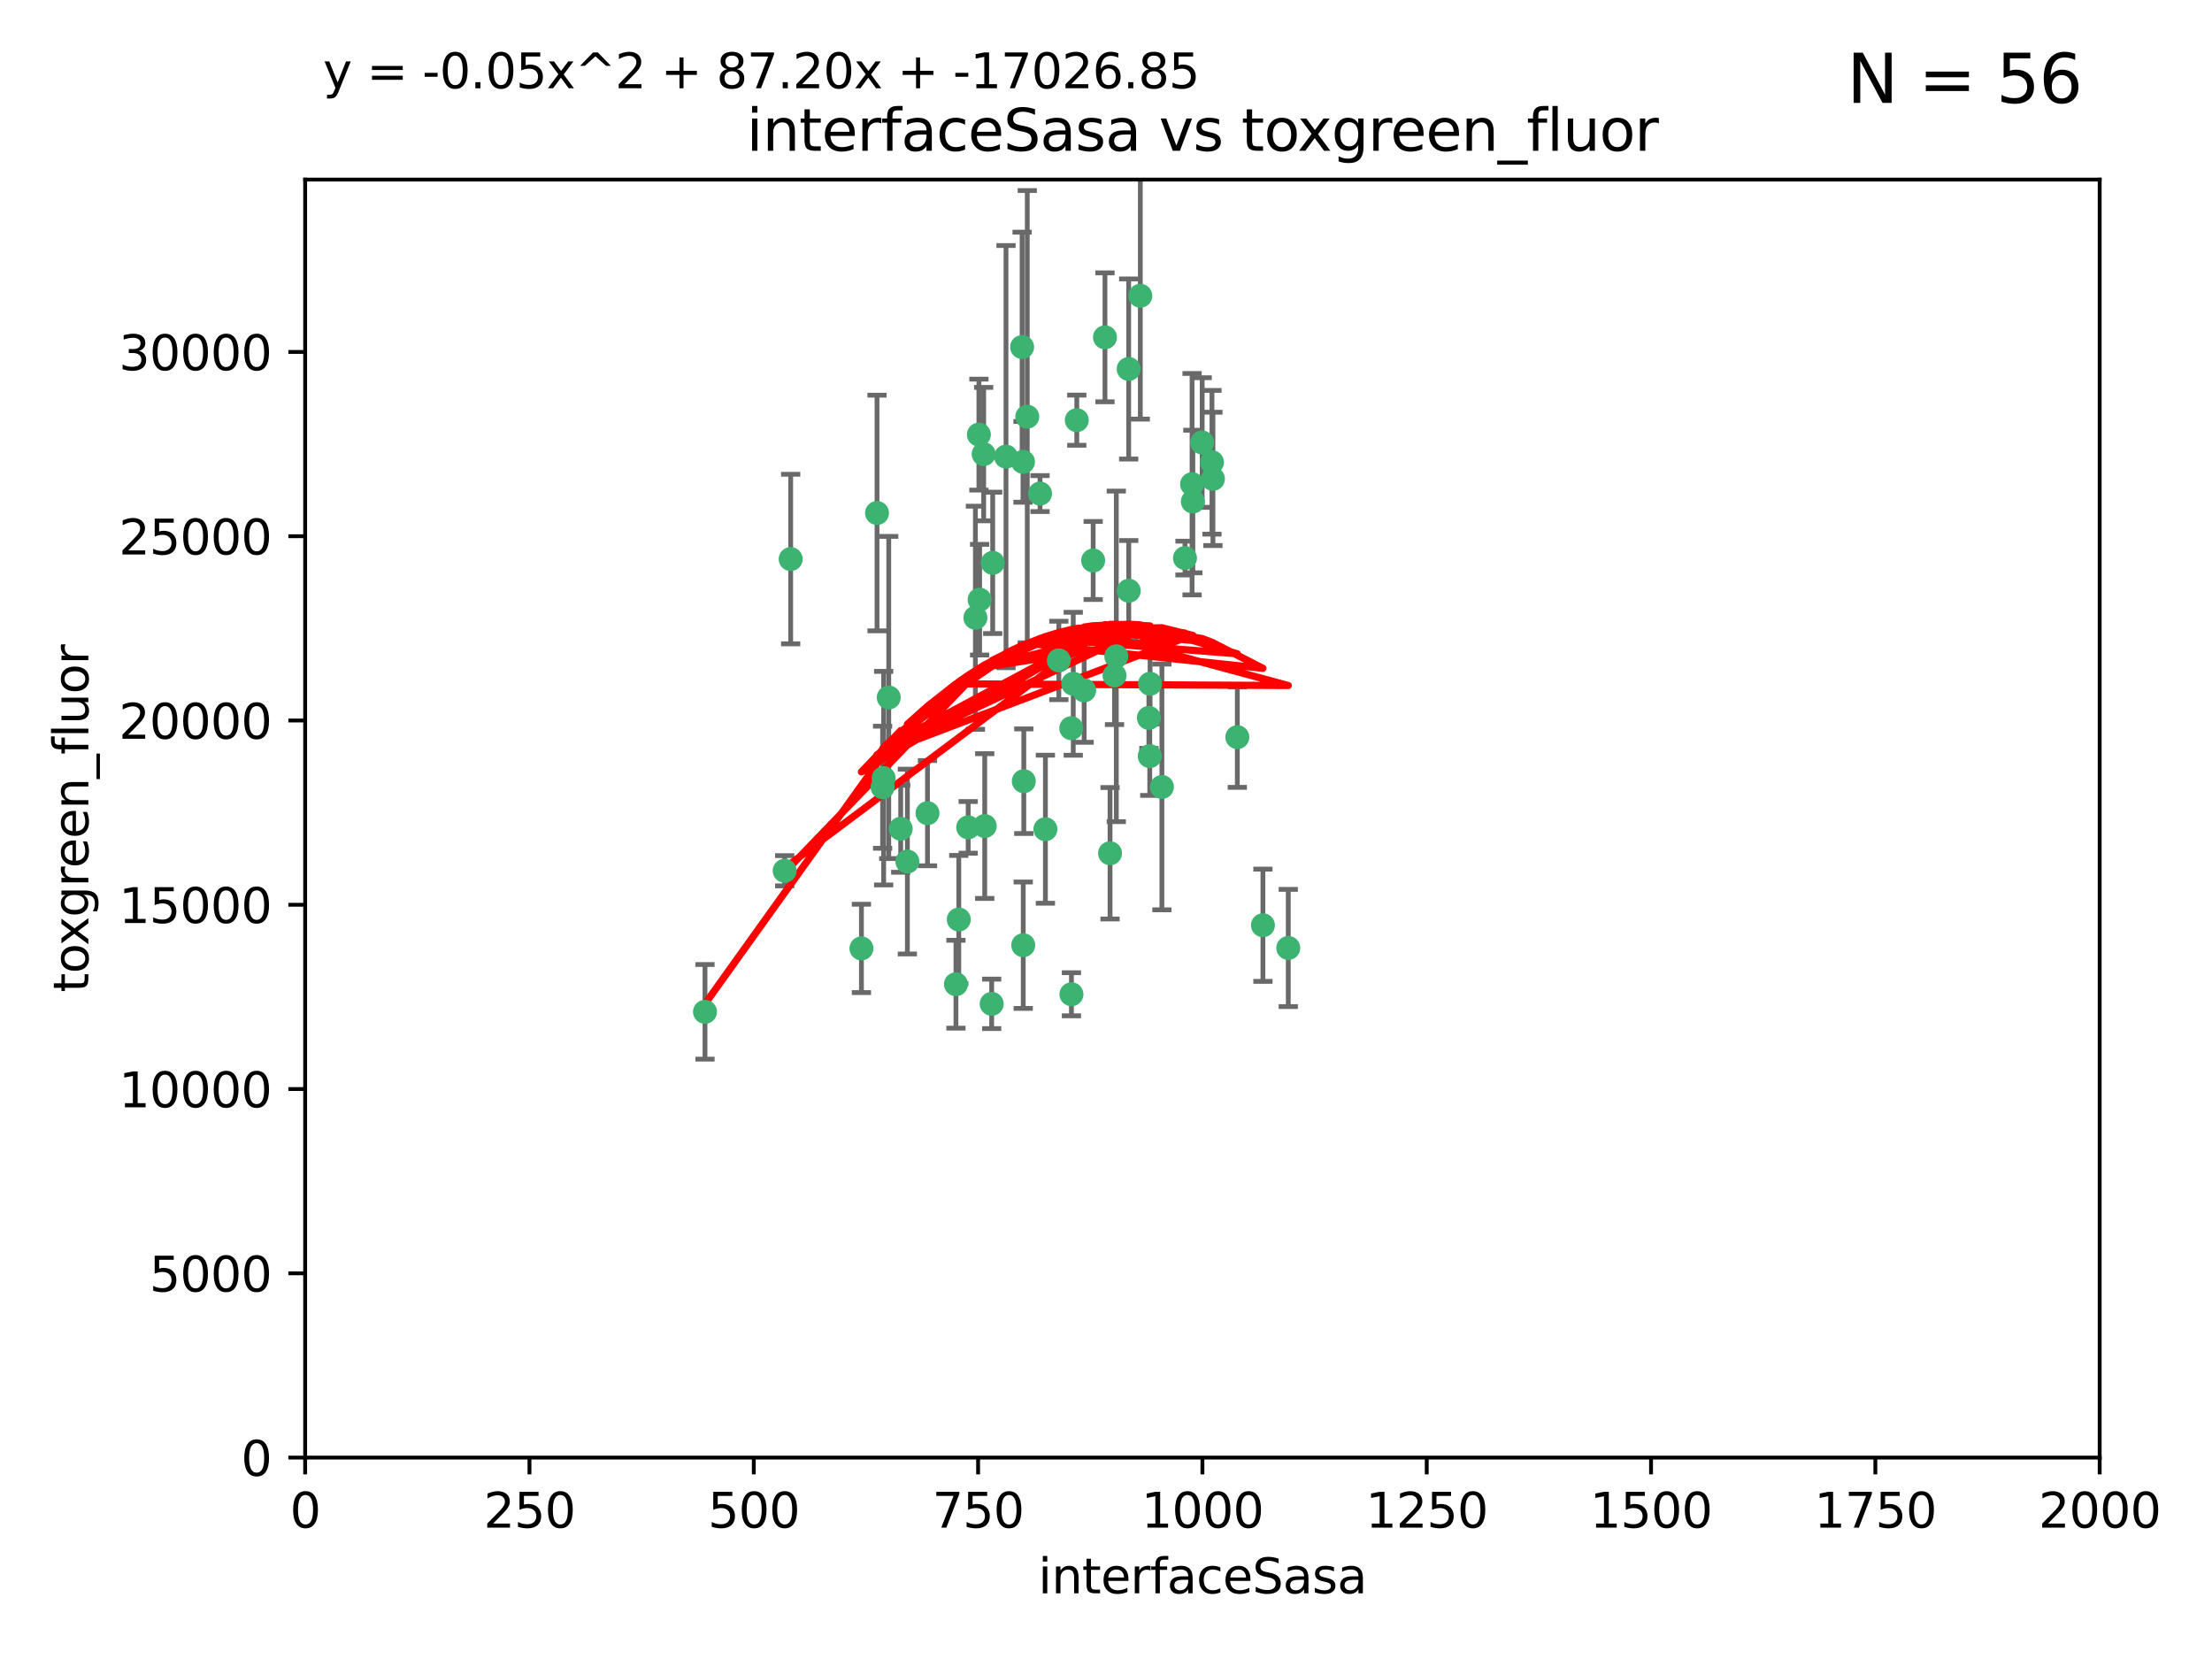 <?xml version="1.0" encoding="utf-8" standalone="no"?>
<!DOCTYPE svg PUBLIC "-//W3C//DTD SVG 1.1//EN"
  "http://www.w3.org/Graphics/SVG/1.1/DTD/svg11.dtd">
<svg xmlns:xlink="http://www.w3.org/1999/xlink" width="460.8pt" height="345.6pt" viewBox="0 0 460.8 345.6" xmlns="http://www.w3.org/2000/svg" version="1.1">
 <defs>
  <style type="text/css">*{stroke-linejoin: round; stroke-linecap: butt}</style>
 </defs>
 <g id="figure_1">
  <g id="patch_1">
   <path d="M 0 345.6 
L 460.8 345.6 
L 460.8 0 
L 0 0 
z
" style="fill: #ffffff"/>
  </g>
  <g id="axes_1">
   <g id="patch_2">
    <path d="M 63.571 303.64 
L 437.4 303.64 
L 437.4 37.411 
L 63.571 37.411 
z
" style="fill: #ffffff"/>
   </g>
   <g id="PathCollection_1">
    <defs>
     <path id="m05da8cfdd4" d="M 0 1.118 
C 0.297 1.118 0.581 1 0.791 0.791 
C 1 0.581 1.118 0.297 1.118 0 
C 1.118 -0.297 1 -0.581 0.791 -0.791 
C 0.581 -1 0.297 -1.118 0 -1.118 
C -0.297 -1.118 -0.581 -1 -0.791 -0.791 
C -1 -0.581 -1.118 -0.297 -1.118 0 
C -1.118 0.297 -1 0.581 -0.791 0.791 
C -0.581 1 -0.297 1.118 0 1.118 
z
" style="stroke: #3cb371"/>
    </defs>
    <g clip-path="url(#pffcddeac69)">
     <use xlink:href="#m05da8cfdd4" x="212.925" y="72.294" style="fill: #3cb371; stroke: #3cb371"/>
     <use xlink:href="#m05da8cfdd4" x="232.546" y="136.733" style="fill: #3cb371; stroke: #3cb371"/>
     <use xlink:href="#m05da8cfdd4" x="250.437" y="92.187" style="fill: #3cb371; stroke: #3cb371"/>
     <use xlink:href="#m05da8cfdd4" x="252.676" y="99.763" style="fill: #3cb371; stroke: #3cb371"/>
     <use xlink:href="#m05da8cfdd4" x="230.187" y="70.271" style="fill: #3cb371; stroke: #3cb371"/>
     <use xlink:href="#m05da8cfdd4" x="246.854" y="116.252" style="fill: #3cb371; stroke: #3cb371"/>
     <use xlink:href="#m05da8cfdd4" x="235.142" y="123.063" style="fill: #3cb371; stroke: #3cb371"/>
     <use xlink:href="#m05da8cfdd4" x="223.161" y="151.693" style="fill: #3cb371; stroke: #3cb371"/>
     <use xlink:href="#m05da8cfdd4" x="242.046" y="163.936" style="fill: #3cb371; stroke: #3cb371"/>
     <use xlink:href="#m05da8cfdd4" x="248.491" y="104.476" style="fill: #3cb371; stroke: #3cb371"/>
     <use xlink:href="#m05da8cfdd4" x="225.848" y="143.815" style="fill: #3cb371; stroke: #3cb371"/>
     <use xlink:href="#m05da8cfdd4" x="227.725" y="116.762" style="fill: #3cb371; stroke: #3cb371"/>
     <use xlink:href="#m05da8cfdd4" x="235.125" y="76.865" style="fill: #3cb371; stroke: #3cb371"/>
     <use xlink:href="#m05da8cfdd4" x="237.546" y="61.614" style="fill: #3cb371; stroke: #3cb371"/>
     <use xlink:href="#m05da8cfdd4" x="257.757" y="153.559" style="fill: #3cb371; stroke: #3cb371"/>
     <use xlink:href="#m05da8cfdd4" x="216.658" y="102.821" style="fill: #3cb371; stroke: #3cb371"/>
     <use xlink:href="#m05da8cfdd4" x="204.916" y="94.6" style="fill: #3cb371; stroke: #3cb371"/>
     <use xlink:href="#m05da8cfdd4" x="213.275" y="162.741" style="fill: #3cb371; stroke: #3cb371"/>
     <use xlink:href="#m05da8cfdd4" x="206.796" y="117.254" style="fill: #3cb371; stroke: #3cb371"/>
     <use xlink:href="#m05da8cfdd4" x="206.585" y="209.121" style="fill: #3cb371; stroke: #3cb371"/>
     <use xlink:href="#m05da8cfdd4" x="213.159" y="196.901" style="fill: #3cb371; stroke: #3cb371"/>
     <use xlink:href="#m05da8cfdd4" x="217.777" y="172.74" style="fill: #3cb371; stroke: #3cb371"/>
     <use xlink:href="#m05da8cfdd4" x="220.577" y="137.58" style="fill: #3cb371; stroke: #3cb371"/>
     <use xlink:href="#m05da8cfdd4" x="223.577" y="142.442" style="fill: #3cb371; stroke: #3cb371"/>
     <use xlink:href="#m05da8cfdd4" x="203.92" y="90.534" style="fill: #3cb371; stroke: #3cb371"/>
     <use xlink:href="#m05da8cfdd4" x="239.332" y="149.553" style="fill: #3cb371; stroke: #3cb371"/>
     <use xlink:href="#m05da8cfdd4" x="204.073" y="124.926" style="fill: #3cb371; stroke: #3cb371"/>
     <use xlink:href="#m05da8cfdd4" x="248.329" y="100.862" style="fill: #3cb371; stroke: #3cb371"/>
     <use xlink:href="#m05da8cfdd4" x="182.701" y="106.867" style="fill: #3cb371; stroke: #3cb371"/>
     <use xlink:href="#m05da8cfdd4" x="239.579" y="142.44" style="fill: #3cb371; stroke: #3cb371"/>
     <use xlink:href="#m05da8cfdd4" x="213.998" y="86.8" style="fill: #3cb371; stroke: #3cb371"/>
     <use xlink:href="#m05da8cfdd4" x="263.091" y="192.743" style="fill: #3cb371; stroke: #3cb371"/>
     <use xlink:href="#m05da8cfdd4" x="252.476" y="96.298" style="fill: #3cb371; stroke: #3cb371"/>
     <use xlink:href="#m05da8cfdd4" x="223.2" y="207.125" style="fill: #3cb371; stroke: #3cb371"/>
     <use xlink:href="#m05da8cfdd4" x="203.191" y="128.689" style="fill: #3cb371; stroke: #3cb371"/>
     <use xlink:href="#m05da8cfdd4" x="183.864" y="163.993" style="fill: #3cb371; stroke: #3cb371"/>
     <use xlink:href="#m05da8cfdd4" x="209.568" y="95.121" style="fill: #3cb371; stroke: #3cb371"/>
     <use xlink:href="#m05da8cfdd4" x="213.11" y="96.211" style="fill: #3cb371; stroke: #3cb371"/>
     <use xlink:href="#m05da8cfdd4" x="189.023" y="179.478" style="fill: #3cb371; stroke: #3cb371"/>
     <use xlink:href="#m05da8cfdd4" x="193.215" y="169.397" style="fill: #3cb371; stroke: #3cb371"/>
     <use xlink:href="#m05da8cfdd4" x="199.14" y="205.029" style="fill: #3cb371; stroke: #3cb371"/>
     <use xlink:href="#m05da8cfdd4" x="268.37" y="197.478" style="fill: #3cb371; stroke: #3cb371"/>
     <use xlink:href="#m05da8cfdd4" x="224.314" y="87.531" style="fill: #3cb371; stroke: #3cb371"/>
     <use xlink:href="#m05da8cfdd4" x="239.516" y="157.513" style="fill: #3cb371; stroke: #3cb371"/>
     <use xlink:href="#m05da8cfdd4" x="231.243" y="177.75" style="fill: #3cb371; stroke: #3cb371"/>
     <use xlink:href="#m05da8cfdd4" x="164.714" y="116.464" style="fill: #3cb371; stroke: #3cb371"/>
     <use xlink:href="#m05da8cfdd4" x="163.46" y="181.395" style="fill: #3cb371; stroke: #3cb371"/>
     <use xlink:href="#m05da8cfdd4" x="205.136" y="172.082" style="fill: #3cb371; stroke: #3cb371"/>
     <use xlink:href="#m05da8cfdd4" x="201.69" y="172.356" style="fill: #3cb371; stroke: #3cb371"/>
     <use xlink:href="#m05da8cfdd4" x="199.731" y="191.554" style="fill: #3cb371; stroke: #3cb371"/>
     <use xlink:href="#m05da8cfdd4" x="185.142" y="145.3" style="fill: #3cb371; stroke: #3cb371"/>
     <use xlink:href="#m05da8cfdd4" x="184.082" y="162.105" style="fill: #3cb371; stroke: #3cb371"/>
     <use xlink:href="#m05da8cfdd4" x="232.174" y="140.722" style="fill: #3cb371; stroke: #3cb371"/>
     <use xlink:href="#m05da8cfdd4" x="179.453" y="197.571" style="fill: #3cb371; stroke: #3cb371"/>
     <use xlink:href="#m05da8cfdd4" x="187.632" y="172.649" style="fill: #3cb371; stroke: #3cb371"/>
     <use xlink:href="#m05da8cfdd4" x="146.862" y="210.779" style="fill: #3cb371; stroke: #3cb371"/>
    </g>
   </g>
   <g id="matplotlib.axis_1">
    <g id="xtick_1">
     <g id="line2d_1">
      <defs>
       <path id="m5f3686a602" d="M 0 0 
L 0 3.5 
" style="stroke: #000000; stroke-width: 0.8"/>
      </defs>
      <g>
       <use xlink:href="#m5f3686a602" x="63.571" y="303.64" style="stroke: #000000; stroke-width: 0.8"/>
      </g>
     </g>
     <g id="text_1">
      <!-- 0 -->
      <g transform="translate(60.39 318.238)scale(0.1 -0.1)">
       <defs>
        <path id="DejaVuSans-30" d="M 2034 4250 
Q 1547 4250 1301 3770 
Q 1056 3291 1056 2328 
Q 1056 1369 1301 889 
Q 1547 409 2034 409 
Q 2525 409 2770 889 
Q 3016 1369 3016 2328 
Q 3016 3291 2770 3770 
Q 2525 4250 2034 4250 
z
M 2034 4750 
Q 2819 4750 3233 4129 
Q 3647 3509 3647 2328 
Q 3647 1150 3233 529 
Q 2819 -91 2034 -91 
Q 1250 -91 836 529 
Q 422 1150 422 2328 
Q 422 3509 836 4129 
Q 1250 4750 2034 4750 
z
" transform="scale(0.016)"/>
       </defs>
       <use xlink:href="#DejaVuSans-30"/>
      </g>
     </g>
    </g>
    <g id="xtick_2">
     <g id="line2d_2">
      <g>
       <use xlink:href="#m5f3686a602" x="110.3" y="303.64" style="stroke: #000000; stroke-width: 0.8"/>
      </g>
     </g>
     <g id="text_2">
      <!-- 250 -->
      <g transform="translate(100.756 318.238)scale(0.1 -0.1)">
       <defs>
        <path id="DejaVuSans-32" d="M 1228 531 
L 3431 531 
L 3431 0 
L 469 0 
L 469 531 
Q 828 903 1448 1529 
Q 2069 2156 2228 2338 
Q 2531 2678 2651 2914 
Q 2772 3150 2772 3378 
Q 2772 3750 2511 3984 
Q 2250 4219 1831 4219 
Q 1534 4219 1204 4116 
Q 875 4013 500 3803 
L 500 4441 
Q 881 4594 1212 4672 
Q 1544 4750 1819 4750 
Q 2544 4750 2975 4387 
Q 3406 4025 3406 3419 
Q 3406 3131 3298 2873 
Q 3191 2616 2906 2266 
Q 2828 2175 2409 1742 
Q 1991 1309 1228 531 
z
" transform="scale(0.016)"/>
        <path id="DejaVuSans-35" d="M 691 4666 
L 3169 4666 
L 3169 4134 
L 1269 4134 
L 1269 2991 
Q 1406 3038 1543 3061 
Q 1681 3084 1819 3084 
Q 2600 3084 3056 2656 
Q 3513 2228 3513 1497 
Q 3513 744 3044 326 
Q 2575 -91 1722 -91 
Q 1428 -91 1123 -41 
Q 819 9 494 109 
L 494 744 
Q 775 591 1075 516 
Q 1375 441 1709 441 
Q 2250 441 2565 725 
Q 2881 1009 2881 1497 
Q 2881 1984 2565 2268 
Q 2250 2553 1709 2553 
Q 1456 2553 1204 2497 
Q 953 2441 691 2322 
L 691 4666 
z
" transform="scale(0.016)"/>
       </defs>
       <use xlink:href="#DejaVuSans-32"/>
       <use xlink:href="#DejaVuSans-35" x="63.623"/>
       <use xlink:href="#DejaVuSans-30" x="127.246"/>
      </g>
     </g>
    </g>
    <g id="xtick_3">
     <g id="line2d_3">
      <g>
       <use xlink:href="#m5f3686a602" x="157.028" y="303.64" style="stroke: #000000; stroke-width: 0.8"/>
      </g>
     </g>
     <g id="text_3">
      <!-- 500 -->
      <g transform="translate(147.485 318.238)scale(0.1 -0.1)">
       <use xlink:href="#DejaVuSans-35"/>
       <use xlink:href="#DejaVuSans-30" x="63.623"/>
       <use xlink:href="#DejaVuSans-30" x="127.246"/>
      </g>
     </g>
    </g>
    <g id="xtick_4">
     <g id="line2d_4">
      <g>
       <use xlink:href="#m5f3686a602" x="203.757" y="303.64" style="stroke: #000000; stroke-width: 0.8"/>
      </g>
     </g>
     <g id="text_4">
      <!-- 750 -->
      <g transform="translate(194.213 318.238)scale(0.1 -0.1)">
       <defs>
        <path id="DejaVuSans-37" d="M 525 4666 
L 3525 4666 
L 3525 4397 
L 1831 0 
L 1172 0 
L 2766 4134 
L 525 4134 
L 525 4666 
z
" transform="scale(0.016)"/>
       </defs>
       <use xlink:href="#DejaVuSans-37"/>
       <use xlink:href="#DejaVuSans-35" x="63.623"/>
       <use xlink:href="#DejaVuSans-30" x="127.246"/>
      </g>
     </g>
    </g>
    <g id="xtick_5">
     <g id="line2d_5">
      <g>
       <use xlink:href="#m5f3686a602" x="250.486" y="303.64" style="stroke: #000000; stroke-width: 0.8"/>
      </g>
     </g>
     <g id="text_5">
      <!-- 1000 -->
      <g transform="translate(237.761 318.238)scale(0.1 -0.1)">
       <defs>
        <path id="DejaVuSans-31" d="M 794 531 
L 1825 531 
L 1825 4091 
L 703 3866 
L 703 4441 
L 1819 4666 
L 2450 4666 
L 2450 531 
L 3481 531 
L 3481 0 
L 794 0 
L 794 531 
z
" transform="scale(0.016)"/>
       </defs>
       <use xlink:href="#DejaVuSans-31"/>
       <use xlink:href="#DejaVuSans-30" x="63.623"/>
       <use xlink:href="#DejaVuSans-30" x="127.246"/>
       <use xlink:href="#DejaVuSans-30" x="190.869"/>
      </g>
     </g>
    </g>
    <g id="xtick_6">
     <g id="line2d_6">
      <g>
       <use xlink:href="#m5f3686a602" x="297.214" y="303.64" style="stroke: #000000; stroke-width: 0.8"/>
      </g>
     </g>
     <g id="text_6">
      <!-- 1250 -->
      <g transform="translate(284.489 318.238)scale(0.1 -0.1)">
       <use xlink:href="#DejaVuSans-31"/>
       <use xlink:href="#DejaVuSans-32" x="63.623"/>
       <use xlink:href="#DejaVuSans-35" x="127.246"/>
       <use xlink:href="#DejaVuSans-30" x="190.869"/>
      </g>
     </g>
    </g>
    <g id="xtick_7">
     <g id="line2d_7">
      <g>
       <use xlink:href="#m5f3686a602" x="343.943" y="303.64" style="stroke: #000000; stroke-width: 0.8"/>
      </g>
     </g>
     <g id="text_7">
      <!-- 1500 -->
      <g transform="translate(331.218 318.238)scale(0.1 -0.1)">
       <use xlink:href="#DejaVuSans-31"/>
       <use xlink:href="#DejaVuSans-35" x="63.623"/>
       <use xlink:href="#DejaVuSans-30" x="127.246"/>
       <use xlink:href="#DejaVuSans-30" x="190.869"/>
      </g>
     </g>
    </g>
    <g id="xtick_8">
     <g id="line2d_8">
      <g>
       <use xlink:href="#m5f3686a602" x="390.671" y="303.64" style="stroke: #000000; stroke-width: 0.8"/>
      </g>
     </g>
     <g id="text_8">
      <!-- 1750 -->
      <g transform="translate(377.946 318.238)scale(0.1 -0.1)">
       <use xlink:href="#DejaVuSans-31"/>
       <use xlink:href="#DejaVuSans-37" x="63.623"/>
       <use xlink:href="#DejaVuSans-35" x="127.246"/>
       <use xlink:href="#DejaVuSans-30" x="190.869"/>
      </g>
     </g>
    </g>
    <g id="xtick_9">
     <g id="line2d_9">
      <g>
       <use xlink:href="#m5f3686a602" x="437.4" y="303.64" style="stroke: #000000; stroke-width: 0.8"/>
      </g>
     </g>
     <g id="text_9">
      <!-- 2000 -->
      <g transform="translate(424.675 318.238)scale(0.1 -0.1)">
       <use xlink:href="#DejaVuSans-32"/>
       <use xlink:href="#DejaVuSans-30" x="63.623"/>
       <use xlink:href="#DejaVuSans-30" x="127.246"/>
       <use xlink:href="#DejaVuSans-30" x="190.869"/>
      </g>
     </g>
    </g>
    <g id="text_10">
     <!-- interfaceSasa -->
     <g transform="translate(216.279 331.917)scale(0.1 -0.1)">
      <defs>
       <path id="DejaVuSans-69" d="M 603 3500 
L 1178 3500 
L 1178 0 
L 603 0 
L 603 3500 
z
M 603 4863 
L 1178 4863 
L 1178 4134 
L 603 4134 
L 603 4863 
z
" transform="scale(0.016)"/>
       <path id="DejaVuSans-6e" d="M 3513 2113 
L 3513 0 
L 2938 0 
L 2938 2094 
Q 2938 2591 2744 2837 
Q 2550 3084 2163 3084 
Q 1697 3084 1428 2787 
Q 1159 2491 1159 1978 
L 1159 0 
L 581 0 
L 581 3500 
L 1159 3500 
L 1159 2956 
Q 1366 3272 1645 3428 
Q 1925 3584 2291 3584 
Q 2894 3584 3203 3211 
Q 3513 2838 3513 2113 
z
" transform="scale(0.016)"/>
       <path id="DejaVuSans-74" d="M 1172 4494 
L 1172 3500 
L 2356 3500 
L 2356 3053 
L 1172 3053 
L 1172 1153 
Q 1172 725 1289 603 
Q 1406 481 1766 481 
L 2356 481 
L 2356 0 
L 1766 0 
Q 1100 0 847 248 
Q 594 497 594 1153 
L 594 3053 
L 172 3053 
L 172 3500 
L 594 3500 
L 594 4494 
L 1172 4494 
z
" transform="scale(0.016)"/>
       <path id="DejaVuSans-65" d="M 3597 1894 
L 3597 1613 
L 953 1613 
Q 991 1019 1311 708 
Q 1631 397 2203 397 
Q 2534 397 2845 478 
Q 3156 559 3463 722 
L 3463 178 
Q 3153 47 2828 -22 
Q 2503 -91 2169 -91 
Q 1331 -91 842 396 
Q 353 884 353 1716 
Q 353 2575 817 3079 
Q 1281 3584 2069 3584 
Q 2775 3584 3186 3129 
Q 3597 2675 3597 1894 
z
M 3022 2063 
Q 3016 2534 2758 2815 
Q 2500 3097 2075 3097 
Q 1594 3097 1305 2825 
Q 1016 2553 972 2059 
L 3022 2063 
z
" transform="scale(0.016)"/>
       <path id="DejaVuSans-72" d="M 2631 2963 
Q 2534 3019 2420 3045 
Q 2306 3072 2169 3072 
Q 1681 3072 1420 2755 
Q 1159 2438 1159 1844 
L 1159 0 
L 581 0 
L 581 3500 
L 1159 3500 
L 1159 2956 
Q 1341 3275 1631 3429 
Q 1922 3584 2338 3584 
Q 2397 3584 2469 3576 
Q 2541 3569 2628 3553 
L 2631 2963 
z
" transform="scale(0.016)"/>
       <path id="DejaVuSans-66" d="M 2375 4863 
L 2375 4384 
L 1825 4384 
Q 1516 4384 1395 4259 
Q 1275 4134 1275 3809 
L 1275 3500 
L 2222 3500 
L 2222 3053 
L 1275 3053 
L 1275 0 
L 697 0 
L 697 3053 
L 147 3053 
L 147 3500 
L 697 3500 
L 697 3744 
Q 697 4328 969 4595 
Q 1241 4863 1831 4863 
L 2375 4863 
z
" transform="scale(0.016)"/>
       <path id="DejaVuSans-61" d="M 2194 1759 
Q 1497 1759 1228 1600 
Q 959 1441 959 1056 
Q 959 750 1161 570 
Q 1363 391 1709 391 
Q 2188 391 2477 730 
Q 2766 1069 2766 1631 
L 2766 1759 
L 2194 1759 
z
M 3341 1997 
L 3341 0 
L 2766 0 
L 2766 531 
Q 2569 213 2275 61 
Q 1981 -91 1556 -91 
Q 1019 -91 701 211 
Q 384 513 384 1019 
Q 384 1609 779 1909 
Q 1175 2209 1959 2209 
L 2766 2209 
L 2766 2266 
Q 2766 2663 2505 2880 
Q 2244 3097 1772 3097 
Q 1472 3097 1187 3025 
Q 903 2953 641 2809 
L 641 3341 
Q 956 3463 1253 3523 
Q 1550 3584 1831 3584 
Q 2591 3584 2966 3190 
Q 3341 2797 3341 1997 
z
" transform="scale(0.016)"/>
       <path id="DejaVuSans-63" d="M 3122 3366 
L 3122 2828 
Q 2878 2963 2633 3030 
Q 2388 3097 2138 3097 
Q 1578 3097 1268 2742 
Q 959 2388 959 1747 
Q 959 1106 1268 751 
Q 1578 397 2138 397 
Q 2388 397 2633 464 
Q 2878 531 3122 666 
L 3122 134 
Q 2881 22 2623 -34 
Q 2366 -91 2075 -91 
Q 1284 -91 818 406 
Q 353 903 353 1747 
Q 353 2603 823 3093 
Q 1294 3584 2113 3584 
Q 2378 3584 2631 3529 
Q 2884 3475 3122 3366 
z
" transform="scale(0.016)"/>
       <path id="DejaVuSans-53" d="M 3425 4513 
L 3425 3897 
Q 3066 4069 2747 4153 
Q 2428 4238 2131 4238 
Q 1616 4238 1336 4038 
Q 1056 3838 1056 3469 
Q 1056 3159 1242 3001 
Q 1428 2844 1947 2747 
L 2328 2669 
Q 3034 2534 3370 2195 
Q 3706 1856 3706 1288 
Q 3706 609 3251 259 
Q 2797 -91 1919 -91 
Q 1588 -91 1214 -16 
Q 841 59 441 206 
L 441 856 
Q 825 641 1194 531 
Q 1563 422 1919 422 
Q 2459 422 2753 634 
Q 3047 847 3047 1241 
Q 3047 1584 2836 1778 
Q 2625 1972 2144 2069 
L 1759 2144 
Q 1053 2284 737 2584 
Q 422 2884 422 3419 
Q 422 4038 858 4394 
Q 1294 4750 2059 4750 
Q 2388 4750 2728 4690 
Q 3069 4631 3425 4513 
z
" transform="scale(0.016)"/>
       <path id="DejaVuSans-73" d="M 2834 3397 
L 2834 2853 
Q 2591 2978 2328 3040 
Q 2066 3103 1784 3103 
Q 1356 3103 1142 2972 
Q 928 2841 928 2578 
Q 928 2378 1081 2264 
Q 1234 2150 1697 2047 
L 1894 2003 
Q 2506 1872 2764 1633 
Q 3022 1394 3022 966 
Q 3022 478 2636 193 
Q 2250 -91 1575 -91 
Q 1294 -91 989 -36 
Q 684 19 347 128 
L 347 722 
Q 666 556 975 473 
Q 1284 391 1588 391 
Q 1994 391 2212 530 
Q 2431 669 2431 922 
Q 2431 1156 2273 1281 
Q 2116 1406 1581 1522 
L 1381 1569 
Q 847 1681 609 1914 
Q 372 2147 372 2553 
Q 372 3047 722 3315 
Q 1072 3584 1716 3584 
Q 2034 3584 2315 3537 
Q 2597 3491 2834 3397 
z
" transform="scale(0.016)"/>
      </defs>
      <use xlink:href="#DejaVuSans-69"/>
      <use xlink:href="#DejaVuSans-6e" x="27.783"/>
      <use xlink:href="#DejaVuSans-74" x="91.162"/>
      <use xlink:href="#DejaVuSans-65" x="130.371"/>
      <use xlink:href="#DejaVuSans-72" x="191.895"/>
      <use xlink:href="#DejaVuSans-66" x="233.008"/>
      <use xlink:href="#DejaVuSans-61" x="268.213"/>
      <use xlink:href="#DejaVuSans-63" x="329.492"/>
      <use xlink:href="#DejaVuSans-65" x="384.473"/>
      <use xlink:href="#DejaVuSans-53" x="445.996"/>
      <use xlink:href="#DejaVuSans-61" x="509.473"/>
      <use xlink:href="#DejaVuSans-73" x="570.752"/>
      <use xlink:href="#DejaVuSans-61" x="622.852"/>
     </g>
    </g>
   </g>
   <g id="matplotlib.axis_2">
    <g id="ytick_1">
     <g id="line2d_10">
      <defs>
       <path id="mdd64799d71" d="M 0 0 
L -3.5 0 
" style="stroke: #000000; stroke-width: 0.8"/>
      </defs>
      <g>
       <use xlink:href="#mdd64799d71" x="63.571" y="303.64" style="stroke: #000000; stroke-width: 0.8"/>
      </g>
     </g>
     <g id="text_11">
      <!-- 0 -->
      <g transform="translate(50.209 307.439)scale(0.1 -0.1)">
       <use xlink:href="#DejaVuSans-30"/>
      </g>
     </g>
    </g>
    <g id="ytick_2">
     <g id="line2d_11">
      <g>
       <use xlink:href="#mdd64799d71" x="63.571" y="265.253" style="stroke: #000000; stroke-width: 0.8"/>
      </g>
     </g>
     <g id="text_12">
      <!-- 5000 -->
      <g transform="translate(31.121 269.052)scale(0.1 -0.1)">
       <use xlink:href="#DejaVuSans-35"/>
       <use xlink:href="#DejaVuSans-30" x="63.623"/>
       <use xlink:href="#DejaVuSans-30" x="127.246"/>
       <use xlink:href="#DejaVuSans-30" x="190.869"/>
      </g>
     </g>
    </g>
    <g id="ytick_3">
     <g id="line2d_12">
      <g>
       <use xlink:href="#mdd64799d71" x="63.571" y="226.866" style="stroke: #000000; stroke-width: 0.8"/>
      </g>
     </g>
     <g id="text_13">
      <!-- 10000 -->
      <g transform="translate(24.759 230.665)scale(0.1 -0.1)">
       <use xlink:href="#DejaVuSans-31"/>
       <use xlink:href="#DejaVuSans-30" x="63.623"/>
       <use xlink:href="#DejaVuSans-30" x="127.246"/>
       <use xlink:href="#DejaVuSans-30" x="190.869"/>
       <use xlink:href="#DejaVuSans-30" x="254.492"/>
      </g>
     </g>
    </g>
    <g id="ytick_4">
     <g id="line2d_13">
      <g>
       <use xlink:href="#mdd64799d71" x="63.571" y="188.479" style="stroke: #000000; stroke-width: 0.8"/>
      </g>
     </g>
     <g id="text_14">
      <!-- 15000 -->
      <g transform="translate(24.759 192.278)scale(0.1 -0.1)">
       <use xlink:href="#DejaVuSans-31"/>
       <use xlink:href="#DejaVuSans-35" x="63.623"/>
       <use xlink:href="#DejaVuSans-30" x="127.246"/>
       <use xlink:href="#DejaVuSans-30" x="190.869"/>
       <use xlink:href="#DejaVuSans-30" x="254.492"/>
      </g>
     </g>
    </g>
    <g id="ytick_5">
     <g id="line2d_14">
      <g>
       <use xlink:href="#mdd64799d71" x="63.571" y="150.092" style="stroke: #000000; stroke-width: 0.8"/>
      </g>
     </g>
     <g id="text_15">
      <!-- 20000 -->
      <g transform="translate(24.759 153.891)scale(0.1 -0.1)">
       <use xlink:href="#DejaVuSans-32"/>
       <use xlink:href="#DejaVuSans-30" x="63.623"/>
       <use xlink:href="#DejaVuSans-30" x="127.246"/>
       <use xlink:href="#DejaVuSans-30" x="190.869"/>
       <use xlink:href="#DejaVuSans-30" x="254.492"/>
      </g>
     </g>
    </g>
    <g id="ytick_6">
     <g id="line2d_15">
      <g>
       <use xlink:href="#mdd64799d71" x="63.571" y="111.705" style="stroke: #000000; stroke-width: 0.8"/>
      </g>
     </g>
     <g id="text_16">
      <!-- 25000 -->
      <g transform="translate(24.759 115.504)scale(0.1 -0.1)">
       <use xlink:href="#DejaVuSans-32"/>
       <use xlink:href="#DejaVuSans-35" x="63.623"/>
       <use xlink:href="#DejaVuSans-30" x="127.246"/>
       <use xlink:href="#DejaVuSans-30" x="190.869"/>
       <use xlink:href="#DejaVuSans-30" x="254.492"/>
      </g>
     </g>
    </g>
    <g id="ytick_7">
     <g id="line2d_16">
      <g>
       <use xlink:href="#mdd64799d71" x="63.571" y="73.317" style="stroke: #000000; stroke-width: 0.8"/>
      </g>
     </g>
     <g id="text_17">
      <!-- 30000 -->
      <g transform="translate(24.759 77.117)scale(0.1 -0.1)">
       <defs>
        <path id="DejaVuSans-33" d="M 2597 2516 
Q 3050 2419 3304 2112 
Q 3559 1806 3559 1356 
Q 3559 666 3084 287 
Q 2609 -91 1734 -91 
Q 1441 -91 1130 -33 
Q 819 25 488 141 
L 488 750 
Q 750 597 1062 519 
Q 1375 441 1716 441 
Q 2309 441 2620 675 
Q 2931 909 2931 1356 
Q 2931 1769 2642 2001 
Q 2353 2234 1838 2234 
L 1294 2234 
L 1294 2753 
L 1863 2753 
Q 2328 2753 2575 2939 
Q 2822 3125 2822 3475 
Q 2822 3834 2567 4026 
Q 2313 4219 1838 4219 
Q 1578 4219 1281 4162 
Q 984 4106 628 3988 
L 628 4550 
Q 988 4650 1302 4700 
Q 1616 4750 1894 4750 
Q 2613 4750 3031 4423 
Q 3450 4097 3450 3541 
Q 3450 3153 3228 2886 
Q 3006 2619 2597 2516 
z
" transform="scale(0.016)"/>
       </defs>
       <use xlink:href="#DejaVuSans-33"/>
       <use xlink:href="#DejaVuSans-30" x="63.623"/>
       <use xlink:href="#DejaVuSans-30" x="127.246"/>
       <use xlink:href="#DejaVuSans-30" x="190.869"/>
       <use xlink:href="#DejaVuSans-30" x="254.492"/>
      </g>
     </g>
    </g>
    <g id="text_18">
     <!-- toxgreen_fluor -->
     <g transform="translate(18.401 206.72)rotate(-90)scale(0.1 -0.1)">
      <defs>
       <path id="DejaVuSans-6f" d="M 1959 3097 
Q 1497 3097 1228 2736 
Q 959 2375 959 1747 
Q 959 1119 1226 758 
Q 1494 397 1959 397 
Q 2419 397 2687 759 
Q 2956 1122 2956 1747 
Q 2956 2369 2687 2733 
Q 2419 3097 1959 3097 
z
M 1959 3584 
Q 2709 3584 3137 3096 
Q 3566 2609 3566 1747 
Q 3566 888 3137 398 
Q 2709 -91 1959 -91 
Q 1206 -91 779 398 
Q 353 888 353 1747 
Q 353 2609 779 3096 
Q 1206 3584 1959 3584 
z
" transform="scale(0.016)"/>
       <path id="DejaVuSans-78" d="M 3513 3500 
L 2247 1797 
L 3578 0 
L 2900 0 
L 1881 1375 
L 863 0 
L 184 0 
L 1544 1831 
L 300 3500 
L 978 3500 
L 1906 2253 
L 2834 3500 
L 3513 3500 
z
" transform="scale(0.016)"/>
       <path id="DejaVuSans-67" d="M 2906 1791 
Q 2906 2416 2648 2759 
Q 2391 3103 1925 3103 
Q 1463 3103 1205 2759 
Q 947 2416 947 1791 
Q 947 1169 1205 825 
Q 1463 481 1925 481 
Q 2391 481 2648 825 
Q 2906 1169 2906 1791 
z
M 3481 434 
Q 3481 -459 3084 -895 
Q 2688 -1331 1869 -1331 
Q 1566 -1331 1297 -1286 
Q 1028 -1241 775 -1147 
L 775 -588 
Q 1028 -725 1275 -790 
Q 1522 -856 1778 -856 
Q 2344 -856 2625 -561 
Q 2906 -266 2906 331 
L 2906 616 
Q 2728 306 2450 153 
Q 2172 0 1784 0 
Q 1141 0 747 490 
Q 353 981 353 1791 
Q 353 2603 747 3093 
Q 1141 3584 1784 3584 
Q 2172 3584 2450 3431 
Q 2728 3278 2906 2969 
L 2906 3500 
L 3481 3500 
L 3481 434 
z
" transform="scale(0.016)"/>
       <path id="DejaVuSans-5f" d="M 3263 -1063 
L 3263 -1509 
L -63 -1509 
L -63 -1063 
L 3263 -1063 
z
" transform="scale(0.016)"/>
       <path id="DejaVuSans-6c" d="M 603 4863 
L 1178 4863 
L 1178 0 
L 603 0 
L 603 4863 
z
" transform="scale(0.016)"/>
       <path id="DejaVuSans-75" d="M 544 1381 
L 544 3500 
L 1119 3500 
L 1119 1403 
Q 1119 906 1312 657 
Q 1506 409 1894 409 
Q 2359 409 2629 706 
Q 2900 1003 2900 1516 
L 2900 3500 
L 3475 3500 
L 3475 0 
L 2900 0 
L 2900 538 
Q 2691 219 2414 64 
Q 2138 -91 1772 -91 
Q 1169 -91 856 284 
Q 544 659 544 1381 
z
M 1991 3584 
L 1991 3584 
z
" transform="scale(0.016)"/>
      </defs>
      <use xlink:href="#DejaVuSans-74"/>
      <use xlink:href="#DejaVuSans-6f" x="39.209"/>
      <use xlink:href="#DejaVuSans-78" x="97.266"/>
      <use xlink:href="#DejaVuSans-67" x="156.445"/>
      <use xlink:href="#DejaVuSans-72" x="219.922"/>
      <use xlink:href="#DejaVuSans-65" x="258.785"/>
      <use xlink:href="#DejaVuSans-65" x="320.309"/>
      <use xlink:href="#DejaVuSans-6e" x="381.832"/>
      <use xlink:href="#DejaVuSans-5f" x="445.211"/>
      <use xlink:href="#DejaVuSans-66" x="495.211"/>
      <use xlink:href="#DejaVuSans-6c" x="530.416"/>
      <use xlink:href="#DejaVuSans-75" x="558.199"/>
      <use xlink:href="#DejaVuSans-6f" x="621.578"/>
      <use xlink:href="#DejaVuSans-72" x="682.76"/>
     </g>
    </g>
   </g>
   <g id="LineCollection_1">
    <path d="M 212.925 96.224 
L 212.925 48.364 
" clip-path="url(#pffcddeac69)" style="fill: none; stroke: #696969"/>
    <path d="M 232.546 171.165 
L 232.546 102.302 
" clip-path="url(#pffcddeac69)" style="fill: none; stroke: #696969"/>
    <path d="M 250.437 105.69 
L 250.437 78.685 
" clip-path="url(#pffcddeac69)" style="fill: none; stroke: #696969"/>
    <path d="M 252.676 113.651 
L 252.676 85.875 
" clip-path="url(#pffcddeac69)" style="fill: none; stroke: #696969"/>
    <path d="M 230.187 83.696 
L 230.187 56.846 
" clip-path="url(#pffcddeac69)" style="fill: none; stroke: #696969"/>
    <path d="M 246.854 119.772 
L 246.854 112.733 
" clip-path="url(#pffcddeac69)" style="fill: none; stroke: #696969"/>
    <path d="M 235.142 133.529 
L 235.142 112.598 
" clip-path="url(#pffcddeac69)" style="fill: none; stroke: #696969"/>
    <path d="M 223.161 152.217 
L 223.161 151.168 
" clip-path="url(#pffcddeac69)" style="fill: none; stroke: #696969"/>
    <path d="M 242.046 189.529 
L 242.046 138.343 
" clip-path="url(#pffcddeac69)" style="fill: none; stroke: #696969"/>
    <path d="M 248.491 119.328 
L 248.491 89.623 
" clip-path="url(#pffcddeac69)" style="fill: none; stroke: #696969"/>
    <path d="M 225.848 154.632 
L 225.848 132.999 
" clip-path="url(#pffcddeac69)" style="fill: none; stroke: #696969"/>
    <path d="M 227.725 124.89 
L 227.725 108.635 
" clip-path="url(#pffcddeac69)" style="fill: none; stroke: #696969"/>
    <path d="M 235.125 95.625 
L 235.125 58.105 
" clip-path="url(#pffcddeac69)" style="fill: none; stroke: #696969"/>
    <path d="M 237.546 87.306 
L 237.546 35.922 
" clip-path="url(#pffcddeac69)" style="fill: none; stroke: #696969"/>
    <path d="M 257.757 164.019 
L 257.757 143.098 
" clip-path="url(#pffcddeac69)" style="fill: none; stroke: #696969"/>
    <path d="M 216.658 106.565 
L 216.658 99.077 
" clip-path="url(#pffcddeac69)" style="fill: none; stroke: #696969"/>
    <path d="M 204.916 108.495 
L 204.916 80.704 
" clip-path="url(#pffcddeac69)" style="fill: none; stroke: #696969"/>
    <path d="M 213.275 173.639 
L 213.275 151.843 
" clip-path="url(#pffcddeac69)" style="fill: none; stroke: #696969"/>
    <path d="M 206.796 131.975 
L 206.796 102.532 
" clip-path="url(#pffcddeac69)" style="fill: none; stroke: #696969"/>
    <path d="M 206.585 214.275 
L 206.585 203.967 
" clip-path="url(#pffcddeac69)" style="fill: none; stroke: #696969"/>
    <path d="M 213.159 210.068 
L 213.159 183.734 
" clip-path="url(#pffcddeac69)" style="fill: none; stroke: #696969"/>
    <path d="M 217.777 188.163 
L 217.777 157.316 
" clip-path="url(#pffcddeac69)" style="fill: none; stroke: #696969"/>
    <path d="M 220.577 145.75 
L 220.577 129.411 
" clip-path="url(#pffcddeac69)" style="fill: none; stroke: #696969"/>
    <path d="M 223.577 157.326 
L 223.577 127.559 
" clip-path="url(#pffcddeac69)" style="fill: none; stroke: #696969"/>
    <path d="M 203.92 102.091 
L 203.92 78.978 
" clip-path="url(#pffcddeac69)" style="fill: none; stroke: #696969"/>
    <path d="M 239.332 155.89 
L 239.332 143.216 
" clip-path="url(#pffcddeac69)" style="fill: none; stroke: #696969"/>
    <path d="M 204.073 136.454 
L 204.073 113.398 
" clip-path="url(#pffcddeac69)" style="fill: none; stroke: #696969"/>
    <path d="M 248.329 123.923 
L 248.329 77.801 
" clip-path="url(#pffcddeac69)" style="fill: none; stroke: #696969"/>
    <path d="M 182.701 131.412 
L 182.701 82.321 
" clip-path="url(#pffcddeac69)" style="fill: none; stroke: #696969"/>
    <path d="M 239.579 150.817 
L 239.579 134.064 
" clip-path="url(#pffcddeac69)" style="fill: none; stroke: #696969"/>
    <path d="M 213.998 133.906 
L 213.998 39.694 
" clip-path="url(#pffcddeac69)" style="fill: none; stroke: #696969"/>
    <path d="M 263.091 204.435 
L 263.091 181.052 
" clip-path="url(#pffcddeac69)" style="fill: none; stroke: #696969"/>
    <path d="M 252.476 111.272 
L 252.476 81.324 
" clip-path="url(#pffcddeac69)" style="fill: none; stroke: #696969"/>
    <path d="M 223.2 211.613 
L 223.2 202.636 
" clip-path="url(#pffcddeac69)" style="fill: none; stroke: #696969"/>
    <path d="M 203.191 151.927 
L 203.191 105.45 
" clip-path="url(#pffcddeac69)" style="fill: none; stroke: #696969"/>
    <path d="M 183.864 176.705 
L 183.864 151.281 
" clip-path="url(#pffcddeac69)" style="fill: none; stroke: #696969"/>
    <path d="M 209.568 139.091 
L 209.568 51.151 
" clip-path="url(#pffcddeac69)" style="fill: none; stroke: #696969"/>
    <path d="M 213.11 104.619 
L 213.11 87.804 
" clip-path="url(#pffcddeac69)" style="fill: none; stroke: #696969"/>
    <path d="M 189.023 198.728 
L 189.023 160.228 
" clip-path="url(#pffcddeac69)" style="fill: none; stroke: #696969"/>
    <path d="M 193.215 180.358 
L 193.215 158.436 
" clip-path="url(#pffcddeac69)" style="fill: none; stroke: #696969"/>
    <path d="M 199.14 214.186 
L 199.14 195.873 
" clip-path="url(#pffcddeac69)" style="fill: none; stroke: #696969"/>
    <path d="M 268.37 209.686 
L 268.37 185.269 
" clip-path="url(#pffcddeac69)" style="fill: none; stroke: #696969"/>
    <path d="M 224.314 92.76 
L 224.314 82.303 
" clip-path="url(#pffcddeac69)" style="fill: none; stroke: #696969"/>
    <path d="M 239.516 165.694 
L 239.516 149.332 
" clip-path="url(#pffcddeac69)" style="fill: none; stroke: #696969"/>
    <path d="M 231.243 191.442 
L 231.243 164.057 
" clip-path="url(#pffcddeac69)" style="fill: none; stroke: #696969"/>
    <path d="M 164.714 134.122 
L 164.714 98.805 
" clip-path="url(#pffcddeac69)" style="fill: none; stroke: #696969"/>
    <path d="M 163.46 184.542 
L 163.46 178.247 
" clip-path="url(#pffcddeac69)" style="fill: none; stroke: #696969"/>
    <path d="M 205.136 187.16 
L 205.136 157.004 
" clip-path="url(#pffcddeac69)" style="fill: none; stroke: #696969"/>
    <path d="M 201.69 177.734 
L 201.69 166.978 
" clip-path="url(#pffcddeac69)" style="fill: none; stroke: #696969"/>
    <path d="M 199.731 204.905 
L 199.731 178.202 
" clip-path="url(#pffcddeac69)" style="fill: none; stroke: #696969"/>
    <path d="M 185.142 178.855 
L 185.142 111.745 
" clip-path="url(#pffcddeac69)" style="fill: none; stroke: #696969"/>
    <path d="M 184.082 184.351 
L 184.082 139.86 
" clip-path="url(#pffcddeac69)" style="fill: none; stroke: #696969"/>
    <path d="M 232.174 150.938 
L 232.174 130.506 
" clip-path="url(#pffcddeac69)" style="fill: none; stroke: #696969"/>
    <path d="M 179.453 206.772 
L 179.453 188.371 
" clip-path="url(#pffcddeac69)" style="fill: none; stroke: #696969"/>
    <path d="M 187.632 181.707 
L 187.632 163.591 
" clip-path="url(#pffcddeac69)" style="fill: none; stroke: #696969"/>
    <path d="M 146.862 220.633 
L 146.862 200.925 
" clip-path="url(#pffcddeac69)" style="fill: none; stroke: #696969"/>
   </g>
   <g id="line2d_17">
    <defs>
     <path id="m26f1fdf64b" d="M 2 0 
L -2 -0 
" style="stroke: #696969"/>
    </defs>
    <g clip-path="url(#pffcddeac69)">
     <use xlink:href="#m26f1fdf64b" x="212.925" y="96.224" style="fill: #696969; stroke: #696969"/>
     <use xlink:href="#m26f1fdf64b" x="232.546" y="171.165" style="fill: #696969; stroke: #696969"/>
     <use xlink:href="#m26f1fdf64b" x="250.437" y="105.69" style="fill: #696969; stroke: #696969"/>
     <use xlink:href="#m26f1fdf64b" x="252.676" y="113.651" style="fill: #696969; stroke: #696969"/>
     <use xlink:href="#m26f1fdf64b" x="230.187" y="83.696" style="fill: #696969; stroke: #696969"/>
     <use xlink:href="#m26f1fdf64b" x="246.854" y="119.772" style="fill: #696969; stroke: #696969"/>
     <use xlink:href="#m26f1fdf64b" x="235.142" y="133.529" style="fill: #696969; stroke: #696969"/>
     <use xlink:href="#m26f1fdf64b" x="223.161" y="152.217" style="fill: #696969; stroke: #696969"/>
     <use xlink:href="#m26f1fdf64b" x="242.046" y="189.529" style="fill: #696969; stroke: #696969"/>
     <use xlink:href="#m26f1fdf64b" x="248.491" y="119.328" style="fill: #696969; stroke: #696969"/>
     <use xlink:href="#m26f1fdf64b" x="225.848" y="154.632" style="fill: #696969; stroke: #696969"/>
     <use xlink:href="#m26f1fdf64b" x="227.725" y="124.89" style="fill: #696969; stroke: #696969"/>
     <use xlink:href="#m26f1fdf64b" x="235.125" y="95.625" style="fill: #696969; stroke: #696969"/>
     <use xlink:href="#m26f1fdf64b" x="237.546" y="87.306" style="fill: #696969; stroke: #696969"/>
     <use xlink:href="#m26f1fdf64b" x="257.757" y="164.019" style="fill: #696969; stroke: #696969"/>
     <use xlink:href="#m26f1fdf64b" x="216.658" y="106.565" style="fill: #696969; stroke: #696969"/>
     <use xlink:href="#m26f1fdf64b" x="204.916" y="108.495" style="fill: #696969; stroke: #696969"/>
     <use xlink:href="#m26f1fdf64b" x="213.275" y="173.639" style="fill: #696969; stroke: #696969"/>
     <use xlink:href="#m26f1fdf64b" x="206.796" y="131.975" style="fill: #696969; stroke: #696969"/>
     <use xlink:href="#m26f1fdf64b" x="206.585" y="214.275" style="fill: #696969; stroke: #696969"/>
     <use xlink:href="#m26f1fdf64b" x="213.159" y="210.068" style="fill: #696969; stroke: #696969"/>
     <use xlink:href="#m26f1fdf64b" x="217.777" y="188.163" style="fill: #696969; stroke: #696969"/>
     <use xlink:href="#m26f1fdf64b" x="220.577" y="145.75" style="fill: #696969; stroke: #696969"/>
     <use xlink:href="#m26f1fdf64b" x="223.577" y="157.326" style="fill: #696969; stroke: #696969"/>
     <use xlink:href="#m26f1fdf64b" x="203.92" y="102.091" style="fill: #696969; stroke: #696969"/>
     <use xlink:href="#m26f1fdf64b" x="239.332" y="155.89" style="fill: #696969; stroke: #696969"/>
     <use xlink:href="#m26f1fdf64b" x="204.073" y="136.454" style="fill: #696969; stroke: #696969"/>
     <use xlink:href="#m26f1fdf64b" x="248.329" y="123.923" style="fill: #696969; stroke: #696969"/>
     <use xlink:href="#m26f1fdf64b" x="182.701" y="131.412" style="fill: #696969; stroke: #696969"/>
     <use xlink:href="#m26f1fdf64b" x="239.579" y="150.817" style="fill: #696969; stroke: #696969"/>
     <use xlink:href="#m26f1fdf64b" x="213.998" y="133.906" style="fill: #696969; stroke: #696969"/>
     <use xlink:href="#m26f1fdf64b" x="263.091" y="204.435" style="fill: #696969; stroke: #696969"/>
     <use xlink:href="#m26f1fdf64b" x="252.476" y="111.272" style="fill: #696969; stroke: #696969"/>
     <use xlink:href="#m26f1fdf64b" x="223.2" y="211.613" style="fill: #696969; stroke: #696969"/>
     <use xlink:href="#m26f1fdf64b" x="203.191" y="151.927" style="fill: #696969; stroke: #696969"/>
     <use xlink:href="#m26f1fdf64b" x="183.864" y="176.705" style="fill: #696969; stroke: #696969"/>
     <use xlink:href="#m26f1fdf64b" x="209.568" y="139.091" style="fill: #696969; stroke: #696969"/>
     <use xlink:href="#m26f1fdf64b" x="213.11" y="104.619" style="fill: #696969; stroke: #696969"/>
     <use xlink:href="#m26f1fdf64b" x="189.023" y="198.728" style="fill: #696969; stroke: #696969"/>
     <use xlink:href="#m26f1fdf64b" x="193.215" y="180.358" style="fill: #696969; stroke: #696969"/>
     <use xlink:href="#m26f1fdf64b" x="199.14" y="214.186" style="fill: #696969; stroke: #696969"/>
     <use xlink:href="#m26f1fdf64b" x="268.37" y="209.686" style="fill: #696969; stroke: #696969"/>
     <use xlink:href="#m26f1fdf64b" x="224.314" y="92.76" style="fill: #696969; stroke: #696969"/>
     <use xlink:href="#m26f1fdf64b" x="239.516" y="165.694" style="fill: #696969; stroke: #696969"/>
     <use xlink:href="#m26f1fdf64b" x="231.243" y="191.442" style="fill: #696969; stroke: #696969"/>
     <use xlink:href="#m26f1fdf64b" x="164.714" y="134.122" style="fill: #696969; stroke: #696969"/>
     <use xlink:href="#m26f1fdf64b" x="163.46" y="184.542" style="fill: #696969; stroke: #696969"/>
     <use xlink:href="#m26f1fdf64b" x="205.136" y="187.16" style="fill: #696969; stroke: #696969"/>
     <use xlink:href="#m26f1fdf64b" x="201.69" y="177.734" style="fill: #696969; stroke: #696969"/>
     <use xlink:href="#m26f1fdf64b" x="199.731" y="204.905" style="fill: #696969; stroke: #696969"/>
     <use xlink:href="#m26f1fdf64b" x="185.142" y="178.855" style="fill: #696969; stroke: #696969"/>
     <use xlink:href="#m26f1fdf64b" x="184.082" y="184.351" style="fill: #696969; stroke: #696969"/>
     <use xlink:href="#m26f1fdf64b" x="232.174" y="150.938" style="fill: #696969; stroke: #696969"/>
     <use xlink:href="#m26f1fdf64b" x="179.453" y="206.772" style="fill: #696969; stroke: #696969"/>
     <use xlink:href="#m26f1fdf64b" x="187.632" y="181.707" style="fill: #696969; stroke: #696969"/>
     <use xlink:href="#m26f1fdf64b" x="146.862" y="220.633" style="fill: #696969; stroke: #696969"/>
    </g>
   </g>
   <g id="line2d_18">
    <g clip-path="url(#pffcddeac69)">
     <use xlink:href="#m26f1fdf64b" x="212.925" y="48.364" style="fill: #696969; stroke: #696969"/>
     <use xlink:href="#m26f1fdf64b" x="232.546" y="102.302" style="fill: #696969; stroke: #696969"/>
     <use xlink:href="#m26f1fdf64b" x="250.437" y="78.685" style="fill: #696969; stroke: #696969"/>
     <use xlink:href="#m26f1fdf64b" x="252.676" y="85.875" style="fill: #696969; stroke: #696969"/>
     <use xlink:href="#m26f1fdf64b" x="230.187" y="56.846" style="fill: #696969; stroke: #696969"/>
     <use xlink:href="#m26f1fdf64b" x="246.854" y="112.733" style="fill: #696969; stroke: #696969"/>
     <use xlink:href="#m26f1fdf64b" x="235.142" y="112.598" style="fill: #696969; stroke: #696969"/>
     <use xlink:href="#m26f1fdf64b" x="223.161" y="151.168" style="fill: #696969; stroke: #696969"/>
     <use xlink:href="#m26f1fdf64b" x="242.046" y="138.343" style="fill: #696969; stroke: #696969"/>
     <use xlink:href="#m26f1fdf64b" x="248.491" y="89.623" style="fill: #696969; stroke: #696969"/>
     <use xlink:href="#m26f1fdf64b" x="225.848" y="132.999" style="fill: #696969; stroke: #696969"/>
     <use xlink:href="#m26f1fdf64b" x="227.725" y="108.635" style="fill: #696969; stroke: #696969"/>
     <use xlink:href="#m26f1fdf64b" x="235.125" y="58.105" style="fill: #696969; stroke: #696969"/>
     <use xlink:href="#m26f1fdf64b" x="237.546" y="35.922" style="fill: #696969; stroke: #696969"/>
     <use xlink:href="#m26f1fdf64b" x="257.757" y="143.098" style="fill: #696969; stroke: #696969"/>
     <use xlink:href="#m26f1fdf64b" x="216.658" y="99.077" style="fill: #696969; stroke: #696969"/>
     <use xlink:href="#m26f1fdf64b" x="204.916" y="80.704" style="fill: #696969; stroke: #696969"/>
     <use xlink:href="#m26f1fdf64b" x="213.275" y="151.843" style="fill: #696969; stroke: #696969"/>
     <use xlink:href="#m26f1fdf64b" x="206.796" y="102.532" style="fill: #696969; stroke: #696969"/>
     <use xlink:href="#m26f1fdf64b" x="206.585" y="203.967" style="fill: #696969; stroke: #696969"/>
     <use xlink:href="#m26f1fdf64b" x="213.159" y="183.734" style="fill: #696969; stroke: #696969"/>
     <use xlink:href="#m26f1fdf64b" x="217.777" y="157.316" style="fill: #696969; stroke: #696969"/>
     <use xlink:href="#m26f1fdf64b" x="220.577" y="129.411" style="fill: #696969; stroke: #696969"/>
     <use xlink:href="#m26f1fdf64b" x="223.577" y="127.559" style="fill: #696969; stroke: #696969"/>
     <use xlink:href="#m26f1fdf64b" x="203.92" y="78.978" style="fill: #696969; stroke: #696969"/>
     <use xlink:href="#m26f1fdf64b" x="239.332" y="143.216" style="fill: #696969; stroke: #696969"/>
     <use xlink:href="#m26f1fdf64b" x="204.073" y="113.398" style="fill: #696969; stroke: #696969"/>
     <use xlink:href="#m26f1fdf64b" x="248.329" y="77.801" style="fill: #696969; stroke: #696969"/>
     <use xlink:href="#m26f1fdf64b" x="182.701" y="82.321" style="fill: #696969; stroke: #696969"/>
     <use xlink:href="#m26f1fdf64b" x="239.579" y="134.064" style="fill: #696969; stroke: #696969"/>
     <use xlink:href="#m26f1fdf64b" x="213.998" y="39.694" style="fill: #696969; stroke: #696969"/>
     <use xlink:href="#m26f1fdf64b" x="263.091" y="181.052" style="fill: #696969; stroke: #696969"/>
     <use xlink:href="#m26f1fdf64b" x="252.476" y="81.324" style="fill: #696969; stroke: #696969"/>
     <use xlink:href="#m26f1fdf64b" x="223.2" y="202.636" style="fill: #696969; stroke: #696969"/>
     <use xlink:href="#m26f1fdf64b" x="203.191" y="105.45" style="fill: #696969; stroke: #696969"/>
     <use xlink:href="#m26f1fdf64b" x="183.864" y="151.281" style="fill: #696969; stroke: #696969"/>
     <use xlink:href="#m26f1fdf64b" x="209.568" y="51.151" style="fill: #696969; stroke: #696969"/>
     <use xlink:href="#m26f1fdf64b" x="213.11" y="87.804" style="fill: #696969; stroke: #696969"/>
     <use xlink:href="#m26f1fdf64b" x="189.023" y="160.228" style="fill: #696969; stroke: #696969"/>
     <use xlink:href="#m26f1fdf64b" x="193.215" y="158.436" style="fill: #696969; stroke: #696969"/>
     <use xlink:href="#m26f1fdf64b" x="199.14" y="195.873" style="fill: #696969; stroke: #696969"/>
     <use xlink:href="#m26f1fdf64b" x="268.37" y="185.269" style="fill: #696969; stroke: #696969"/>
     <use xlink:href="#m26f1fdf64b" x="224.314" y="82.303" style="fill: #696969; stroke: #696969"/>
     <use xlink:href="#m26f1fdf64b" x="239.516" y="149.332" style="fill: #696969; stroke: #696969"/>
     <use xlink:href="#m26f1fdf64b" x="231.243" y="164.057" style="fill: #696969; stroke: #696969"/>
     <use xlink:href="#m26f1fdf64b" x="164.714" y="98.805" style="fill: #696969; stroke: #696969"/>
     <use xlink:href="#m26f1fdf64b" x="163.46" y="178.247" style="fill: #696969; stroke: #696969"/>
     <use xlink:href="#m26f1fdf64b" x="205.136" y="157.004" style="fill: #696969; stroke: #696969"/>
     <use xlink:href="#m26f1fdf64b" x="201.69" y="166.978" style="fill: #696969; stroke: #696969"/>
     <use xlink:href="#m26f1fdf64b" x="199.731" y="178.202" style="fill: #696969; stroke: #696969"/>
     <use xlink:href="#m26f1fdf64b" x="185.142" y="111.745" style="fill: #696969; stroke: #696969"/>
     <use xlink:href="#m26f1fdf64b" x="184.082" y="139.86" style="fill: #696969; stroke: #696969"/>
     <use xlink:href="#m26f1fdf64b" x="232.174" y="130.506" style="fill: #696969; stroke: #696969"/>
     <use xlink:href="#m26f1fdf64b" x="179.453" y="188.371" style="fill: #696969; stroke: #696969"/>
     <use xlink:href="#m26f1fdf64b" x="187.632" y="163.591" style="fill: #696969; stroke: #696969"/>
     <use xlink:href="#m26f1fdf64b" x="146.862" y="200.925" style="fill: #696969; stroke: #696969"/>
    </g>
   </g>
   <g id="line2d_19">
    <path d="M 212.925 134.47 
L 232.546 130.012 
L 250.437 133.02 
L 252.676 133.871 
L 230.187 130.119 
L 246.854 131.877 
L 235.142 130.03 
L 223.161 131.132 
L 242.046 130.769 
L 248.491 132.366 
L 225.848 130.622 
L 227.725 130.356 
L 235.125 130.029 
L 237.546 130.173 
L 257.757 136.195 
L 216.658 132.997 
L 204.916 138.622 
L 213.275 134.32 
L 206.796 137.526 
L 206.585 137.645 
L 213.159 134.369 
L 217.777 132.613 
L 220.577 131.766 
L 223.577 131.043 
L 203.92 139.233 
L 239.332 130.359 
L 204.073 139.138 
L 248.329 132.315 
L 182.701 157.214 
L 239.579 130.39 
L 213.998 134.017 
L 263.091 139.22 
L 252.476 133.791 
L 223.2 131.124 
L 203.191 139.693 
L 183.864 155.983 
L 209.568 136.046 
L 213.11 134.39 
L 189.023 150.864 
L 193.215 147.118 
L 199.14 142.455 
L 268.37 142.804 
L 224.314 130.895 
L 239.516 130.382 
L 231.243 130.057 
L 164.714 179.887 
L 163.46 181.722 
L 205.136 138.49 
L 201.69 140.677 
L 199.731 142.031 
L 185.142 154.662 
L 184.082 155.754 
L 232.174 130.021 
L 179.453 160.804 
L 187.632 152.189 
L 146.862 209.133 
" clip-path="url(#pffcddeac69)" style="fill: none; stroke: #ff0000; stroke-width: 1.5; stroke-linecap: square"/>
   </g>
   <g id="line2d_20">
    <defs>
     <path id="macc853e50f" d="M 0 2 
C 0.53 2 1.039 1.789 1.414 1.414 
C 1.789 1.039 2 0.53 2 0 
C 2 -0.53 1.789 -1.039 1.414 -1.414 
C 1.039 -1.789 0.53 -2 0 -2 
C -0.53 -2 -1.039 -1.789 -1.414 -1.414 
C -1.789 -1.039 -2 -0.53 -2 0 
C -2 0.53 -1.789 1.039 -1.414 1.414 
C -1.039 1.789 -0.53 2 0 2 
z
" style="stroke: #3cb371"/>
    </defs>
    <g clip-path="url(#pffcddeac69)">
     <use xlink:href="#macc853e50f" x="212.925" y="72.294" style="fill: #3cb371; stroke: #3cb371"/>
     <use xlink:href="#macc853e50f" x="232.546" y="136.733" style="fill: #3cb371; stroke: #3cb371"/>
     <use xlink:href="#macc853e50f" x="250.437" y="92.187" style="fill: #3cb371; stroke: #3cb371"/>
     <use xlink:href="#macc853e50f" x="252.676" y="99.763" style="fill: #3cb371; stroke: #3cb371"/>
     <use xlink:href="#macc853e50f" x="230.187" y="70.271" style="fill: #3cb371; stroke: #3cb371"/>
     <use xlink:href="#macc853e50f" x="246.854" y="116.252" style="fill: #3cb371; stroke: #3cb371"/>
     <use xlink:href="#macc853e50f" x="235.142" y="123.063" style="fill: #3cb371; stroke: #3cb371"/>
     <use xlink:href="#macc853e50f" x="223.161" y="151.693" style="fill: #3cb371; stroke: #3cb371"/>
     <use xlink:href="#macc853e50f" x="242.046" y="163.936" style="fill: #3cb371; stroke: #3cb371"/>
     <use xlink:href="#macc853e50f" x="248.491" y="104.476" style="fill: #3cb371; stroke: #3cb371"/>
     <use xlink:href="#macc853e50f" x="225.848" y="143.815" style="fill: #3cb371; stroke: #3cb371"/>
     <use xlink:href="#macc853e50f" x="227.725" y="116.762" style="fill: #3cb371; stroke: #3cb371"/>
     <use xlink:href="#macc853e50f" x="235.125" y="76.865" style="fill: #3cb371; stroke: #3cb371"/>
     <use xlink:href="#macc853e50f" x="237.546" y="61.614" style="fill: #3cb371; stroke: #3cb371"/>
     <use xlink:href="#macc853e50f" x="257.757" y="153.559" style="fill: #3cb371; stroke: #3cb371"/>
     <use xlink:href="#macc853e50f" x="216.658" y="102.821" style="fill: #3cb371; stroke: #3cb371"/>
     <use xlink:href="#macc853e50f" x="204.916" y="94.6" style="fill: #3cb371; stroke: #3cb371"/>
     <use xlink:href="#macc853e50f" x="213.275" y="162.741" style="fill: #3cb371; stroke: #3cb371"/>
     <use xlink:href="#macc853e50f" x="206.796" y="117.254" style="fill: #3cb371; stroke: #3cb371"/>
     <use xlink:href="#macc853e50f" x="206.585" y="209.121" style="fill: #3cb371; stroke: #3cb371"/>
     <use xlink:href="#macc853e50f" x="213.159" y="196.901" style="fill: #3cb371; stroke: #3cb371"/>
     <use xlink:href="#macc853e50f" x="217.777" y="172.74" style="fill: #3cb371; stroke: #3cb371"/>
     <use xlink:href="#macc853e50f" x="220.577" y="137.58" style="fill: #3cb371; stroke: #3cb371"/>
     <use xlink:href="#macc853e50f" x="223.577" y="142.442" style="fill: #3cb371; stroke: #3cb371"/>
     <use xlink:href="#macc853e50f" x="203.92" y="90.534" style="fill: #3cb371; stroke: #3cb371"/>
     <use xlink:href="#macc853e50f" x="239.332" y="149.553" style="fill: #3cb371; stroke: #3cb371"/>
     <use xlink:href="#macc853e50f" x="204.073" y="124.926" style="fill: #3cb371; stroke: #3cb371"/>
     <use xlink:href="#macc853e50f" x="248.329" y="100.862" style="fill: #3cb371; stroke: #3cb371"/>
     <use xlink:href="#macc853e50f" x="182.701" y="106.867" style="fill: #3cb371; stroke: #3cb371"/>
     <use xlink:href="#macc853e50f" x="239.579" y="142.44" style="fill: #3cb371; stroke: #3cb371"/>
     <use xlink:href="#macc853e50f" x="213.998" y="86.8" style="fill: #3cb371; stroke: #3cb371"/>
     <use xlink:href="#macc853e50f" x="263.091" y="192.743" style="fill: #3cb371; stroke: #3cb371"/>
     <use xlink:href="#macc853e50f" x="252.476" y="96.298" style="fill: #3cb371; stroke: #3cb371"/>
     <use xlink:href="#macc853e50f" x="223.2" y="207.125" style="fill: #3cb371; stroke: #3cb371"/>
     <use xlink:href="#macc853e50f" x="203.191" y="128.689" style="fill: #3cb371; stroke: #3cb371"/>
     <use xlink:href="#macc853e50f" x="183.864" y="163.993" style="fill: #3cb371; stroke: #3cb371"/>
     <use xlink:href="#macc853e50f" x="209.568" y="95.121" style="fill: #3cb371; stroke: #3cb371"/>
     <use xlink:href="#macc853e50f" x="213.11" y="96.211" style="fill: #3cb371; stroke: #3cb371"/>
     <use xlink:href="#macc853e50f" x="189.023" y="179.478" style="fill: #3cb371; stroke: #3cb371"/>
     <use xlink:href="#macc853e50f" x="193.215" y="169.397" style="fill: #3cb371; stroke: #3cb371"/>
     <use xlink:href="#macc853e50f" x="199.14" y="205.029" style="fill: #3cb371; stroke: #3cb371"/>
     <use xlink:href="#macc853e50f" x="268.37" y="197.478" style="fill: #3cb371; stroke: #3cb371"/>
     <use xlink:href="#macc853e50f" x="224.314" y="87.531" style="fill: #3cb371; stroke: #3cb371"/>
     <use xlink:href="#macc853e50f" x="239.516" y="157.513" style="fill: #3cb371; stroke: #3cb371"/>
     <use xlink:href="#macc853e50f" x="231.243" y="177.75" style="fill: #3cb371; stroke: #3cb371"/>
     <use xlink:href="#macc853e50f" x="164.714" y="116.464" style="fill: #3cb371; stroke: #3cb371"/>
     <use xlink:href="#macc853e50f" x="163.46" y="181.395" style="fill: #3cb371; stroke: #3cb371"/>
     <use xlink:href="#macc853e50f" x="205.136" y="172.082" style="fill: #3cb371; stroke: #3cb371"/>
     <use xlink:href="#macc853e50f" x="201.69" y="172.356" style="fill: #3cb371; stroke: #3cb371"/>
     <use xlink:href="#macc853e50f" x="199.731" y="191.554" style="fill: #3cb371; stroke: #3cb371"/>
     <use xlink:href="#macc853e50f" x="185.142" y="145.3" style="fill: #3cb371; stroke: #3cb371"/>
     <use xlink:href="#macc853e50f" x="184.082" y="162.105" style="fill: #3cb371; stroke: #3cb371"/>
     <use xlink:href="#macc853e50f" x="232.174" y="140.722" style="fill: #3cb371; stroke: #3cb371"/>
     <use xlink:href="#macc853e50f" x="179.453" y="197.571" style="fill: #3cb371; stroke: #3cb371"/>
     <use xlink:href="#macc853e50f" x="187.632" y="172.649" style="fill: #3cb371; stroke: #3cb371"/>
     <use xlink:href="#macc853e50f" x="146.862" y="210.779" style="fill: #3cb371; stroke: #3cb371"/>
    </g>
   </g>
   <g id="patch_3">
    <path d="M 63.571 303.64 
L 63.571 37.411 
" style="fill: none; stroke: #000000; stroke-width: 0.8; stroke-linejoin: miter; stroke-linecap: square"/>
   </g>
   <g id="patch_4">
    <path d="M 437.4 303.64 
L 437.4 37.411 
" style="fill: none; stroke: #000000; stroke-width: 0.8; stroke-linejoin: miter; stroke-linecap: square"/>
   </g>
   <g id="patch_5">
    <path d="M 63.571 303.64 
L 437.4 303.64 
" style="fill: none; stroke: #000000; stroke-width: 0.8; stroke-linejoin: miter; stroke-linecap: square"/>
   </g>
   <g id="patch_6">
    <path d="M 63.571 37.411 
L 437.4 37.411 
" style="fill: none; stroke: #000000; stroke-width: 0.8; stroke-linejoin: miter; stroke-linecap: square"/>
   </g>
   <g id="text_19">
    <!-- N = 56 -->
    <g transform="translate(384.743 21.426)scale(0.14 -0.14)">
     <defs>
      <path id="DejaVuSans-4e" d="M 628 4666 
L 1478 4666 
L 3547 763 
L 3547 4666 
L 4159 4666 
L 4159 0 
L 3309 0 
L 1241 3903 
L 1241 0 
L 628 0 
L 628 4666 
z
" transform="scale(0.016)"/>
      <path id="DejaVuSans-20" transform="scale(0.016)"/>
      <path id="DejaVuSans-3d" d="M 678 2906 
L 4684 2906 
L 4684 2381 
L 678 2381 
L 678 2906 
z
M 678 1631 
L 4684 1631 
L 4684 1100 
L 678 1100 
L 678 1631 
z
" transform="scale(0.016)"/>
      <path id="DejaVuSans-36" d="M 2113 2584 
Q 1688 2584 1439 2293 
Q 1191 2003 1191 1497 
Q 1191 994 1439 701 
Q 1688 409 2113 409 
Q 2538 409 2786 701 
Q 3034 994 3034 1497 
Q 3034 2003 2786 2293 
Q 2538 2584 2113 2584 
z
M 3366 4563 
L 3366 3988 
Q 3128 4100 2886 4159 
Q 2644 4219 2406 4219 
Q 1781 4219 1451 3797 
Q 1122 3375 1075 2522 
Q 1259 2794 1537 2939 
Q 1816 3084 2150 3084 
Q 2853 3084 3261 2657 
Q 3669 2231 3669 1497 
Q 3669 778 3244 343 
Q 2819 -91 2113 -91 
Q 1303 -91 875 529 
Q 447 1150 447 2328 
Q 447 3434 972 4092 
Q 1497 4750 2381 4750 
Q 2619 4750 2861 4703 
Q 3103 4656 3366 4563 
z
" transform="scale(0.016)"/>
     </defs>
     <use xlink:href="#DejaVuSans-4e"/>
     <use xlink:href="#DejaVuSans-20" x="74.805"/>
     <use xlink:href="#DejaVuSans-3d" x="106.592"/>
     <use xlink:href="#DejaVuSans-20" x="190.381"/>
     <use xlink:href="#DejaVuSans-35" x="222.168"/>
     <use xlink:href="#DejaVuSans-36" x="285.791"/>
    </g>
   </g>
   <g id="text_20">
    <!-- y = -0.05x^2 + 87.20x + -17026.85 -->
    <g transform="translate(67.31 18.387)scale(0.1 -0.1)">
     <defs>
      <path id="DejaVuSans-79" d="M 2059 -325 
Q 1816 -950 1584 -1140 
Q 1353 -1331 966 -1331 
L 506 -1331 
L 506 -850 
L 844 -850 
Q 1081 -850 1212 -737 
Q 1344 -625 1503 -206 
L 1606 56 
L 191 3500 
L 800 3500 
L 1894 763 
L 2988 3500 
L 3597 3500 
L 2059 -325 
z
" transform="scale(0.016)"/>
      <path id="DejaVuSans-2d" d="M 313 2009 
L 1997 2009 
L 1997 1497 
L 313 1497 
L 313 2009 
z
" transform="scale(0.016)"/>
      <path id="DejaVuSans-2e" d="M 684 794 
L 1344 794 
L 1344 0 
L 684 0 
L 684 794 
z
" transform="scale(0.016)"/>
      <path id="DejaVuSans-5e" d="M 2988 4666 
L 4684 2925 
L 4056 2925 
L 2681 4159 
L 1306 2925 
L 678 2925 
L 2375 4666 
L 2988 4666 
z
" transform="scale(0.016)"/>
      <path id="DejaVuSans-2b" d="M 2944 4013 
L 2944 2272 
L 4684 2272 
L 4684 1741 
L 2944 1741 
L 2944 0 
L 2419 0 
L 2419 1741 
L 678 1741 
L 678 2272 
L 2419 2272 
L 2419 4013 
L 2944 4013 
z
" transform="scale(0.016)"/>
      <path id="DejaVuSans-38" d="M 2034 2216 
Q 1584 2216 1326 1975 
Q 1069 1734 1069 1313 
Q 1069 891 1326 650 
Q 1584 409 2034 409 
Q 2484 409 2743 651 
Q 3003 894 3003 1313 
Q 3003 1734 2745 1975 
Q 2488 2216 2034 2216 
z
M 1403 2484 
Q 997 2584 770 2862 
Q 544 3141 544 3541 
Q 544 4100 942 4425 
Q 1341 4750 2034 4750 
Q 2731 4750 3128 4425 
Q 3525 4100 3525 3541 
Q 3525 3141 3298 2862 
Q 3072 2584 2669 2484 
Q 3125 2378 3379 2068 
Q 3634 1759 3634 1313 
Q 3634 634 3220 271 
Q 2806 -91 2034 -91 
Q 1263 -91 848 271 
Q 434 634 434 1313 
Q 434 1759 690 2068 
Q 947 2378 1403 2484 
z
M 1172 3481 
Q 1172 3119 1398 2916 
Q 1625 2713 2034 2713 
Q 2441 2713 2670 2916 
Q 2900 3119 2900 3481 
Q 2900 3844 2670 4047 
Q 2441 4250 2034 4250 
Q 1625 4250 1398 4047 
Q 1172 3844 1172 3481 
z
" transform="scale(0.016)"/>
     </defs>
     <use xlink:href="#DejaVuSans-79"/>
     <use xlink:href="#DejaVuSans-20" x="59.18"/>
     <use xlink:href="#DejaVuSans-3d" x="90.967"/>
     <use xlink:href="#DejaVuSans-20" x="174.756"/>
     <use xlink:href="#DejaVuSans-2d" x="206.543"/>
     <use xlink:href="#DejaVuSans-30" x="242.627"/>
     <use xlink:href="#DejaVuSans-2e" x="306.25"/>
     <use xlink:href="#DejaVuSans-30" x="338.037"/>
     <use xlink:href="#DejaVuSans-35" x="401.66"/>
     <use xlink:href="#DejaVuSans-78" x="465.283"/>
     <use xlink:href="#DejaVuSans-5e" x="524.463"/>
     <use xlink:href="#DejaVuSans-32" x="608.252"/>
     <use xlink:href="#DejaVuSans-20" x="671.875"/>
     <use xlink:href="#DejaVuSans-2b" x="703.662"/>
     <use xlink:href="#DejaVuSans-20" x="787.451"/>
     <use xlink:href="#DejaVuSans-38" x="819.238"/>
     <use xlink:href="#DejaVuSans-37" x="882.861"/>
     <use xlink:href="#DejaVuSans-2e" x="946.484"/>
     <use xlink:href="#DejaVuSans-32" x="978.271"/>
     <use xlink:href="#DejaVuSans-30" x="1041.895"/>
     <use xlink:href="#DejaVuSans-78" x="1105.518"/>
     <use xlink:href="#DejaVuSans-20" x="1164.697"/>
     <use xlink:href="#DejaVuSans-2b" x="1196.484"/>
     <use xlink:href="#DejaVuSans-20" x="1280.273"/>
     <use xlink:href="#DejaVuSans-2d" x="1312.061"/>
     <use xlink:href="#DejaVuSans-31" x="1348.145"/>
     <use xlink:href="#DejaVuSans-37" x="1411.768"/>
     <use xlink:href="#DejaVuSans-30" x="1475.391"/>
     <use xlink:href="#DejaVuSans-32" x="1539.014"/>
     <use xlink:href="#DejaVuSans-36" x="1602.637"/>
     <use xlink:href="#DejaVuSans-2e" x="1666.26"/>
     <use xlink:href="#DejaVuSans-38" x="1698.047"/>
     <use xlink:href="#DejaVuSans-35" x="1761.67"/>
    </g>
   </g>
   <g id="text_21">
    <!-- interfaceSasa vs toxgreen_fluor -->
    <g transform="translate(155.513 31.411)scale(0.12 -0.12)">
     <defs>
      <path id="DejaVuSans-76" d="M 191 3500 
L 800 3500 
L 1894 563 
L 2988 3500 
L 3597 3500 
L 2284 0 
L 1503 0 
L 191 3500 
z
" transform="scale(0.016)"/>
     </defs>
     <use xlink:href="#DejaVuSans-69"/>
     <use xlink:href="#DejaVuSans-6e" x="27.783"/>
     <use xlink:href="#DejaVuSans-74" x="91.162"/>
     <use xlink:href="#DejaVuSans-65" x="130.371"/>
     <use xlink:href="#DejaVuSans-72" x="191.895"/>
     <use xlink:href="#DejaVuSans-66" x="233.008"/>
     <use xlink:href="#DejaVuSans-61" x="268.213"/>
     <use xlink:href="#DejaVuSans-63" x="329.492"/>
     <use xlink:href="#DejaVuSans-65" x="384.473"/>
     <use xlink:href="#DejaVuSans-53" x="445.996"/>
     <use xlink:href="#DejaVuSans-61" x="509.473"/>
     <use xlink:href="#DejaVuSans-73" x="570.752"/>
     <use xlink:href="#DejaVuSans-61" x="622.852"/>
     <use xlink:href="#DejaVuSans-20" x="684.131"/>
     <use xlink:href="#DejaVuSans-76" x="715.918"/>
     <use xlink:href="#DejaVuSans-73" x="775.098"/>
     <use xlink:href="#DejaVuSans-20" x="827.197"/>
     <use xlink:href="#DejaVuSans-74" x="858.984"/>
     <use xlink:href="#DejaVuSans-6f" x="898.193"/>
     <use xlink:href="#DejaVuSans-78" x="956.25"/>
     <use xlink:href="#DejaVuSans-67" x="1015.43"/>
     <use xlink:href="#DejaVuSans-72" x="1078.906"/>
     <use xlink:href="#DejaVuSans-65" x="1117.77"/>
     <use xlink:href="#DejaVuSans-65" x="1179.293"/>
     <use xlink:href="#DejaVuSans-6e" x="1240.816"/>
     <use xlink:href="#DejaVuSans-5f" x="1304.195"/>
     <use xlink:href="#DejaVuSans-66" x="1354.195"/>
     <use xlink:href="#DejaVuSans-6c" x="1389.4"/>
     <use xlink:href="#DejaVuSans-75" x="1417.184"/>
     <use xlink:href="#DejaVuSans-6f" x="1480.562"/>
     <use xlink:href="#DejaVuSans-72" x="1541.744"/>
    </g>
   </g>
  </g>
 </g>
 <defs>
  <clipPath id="pffcddeac69">
   <rect x="63.571" y="37.411" width="373.829" height="266.229"/>
  </clipPath>
 </defs>
</svg>
